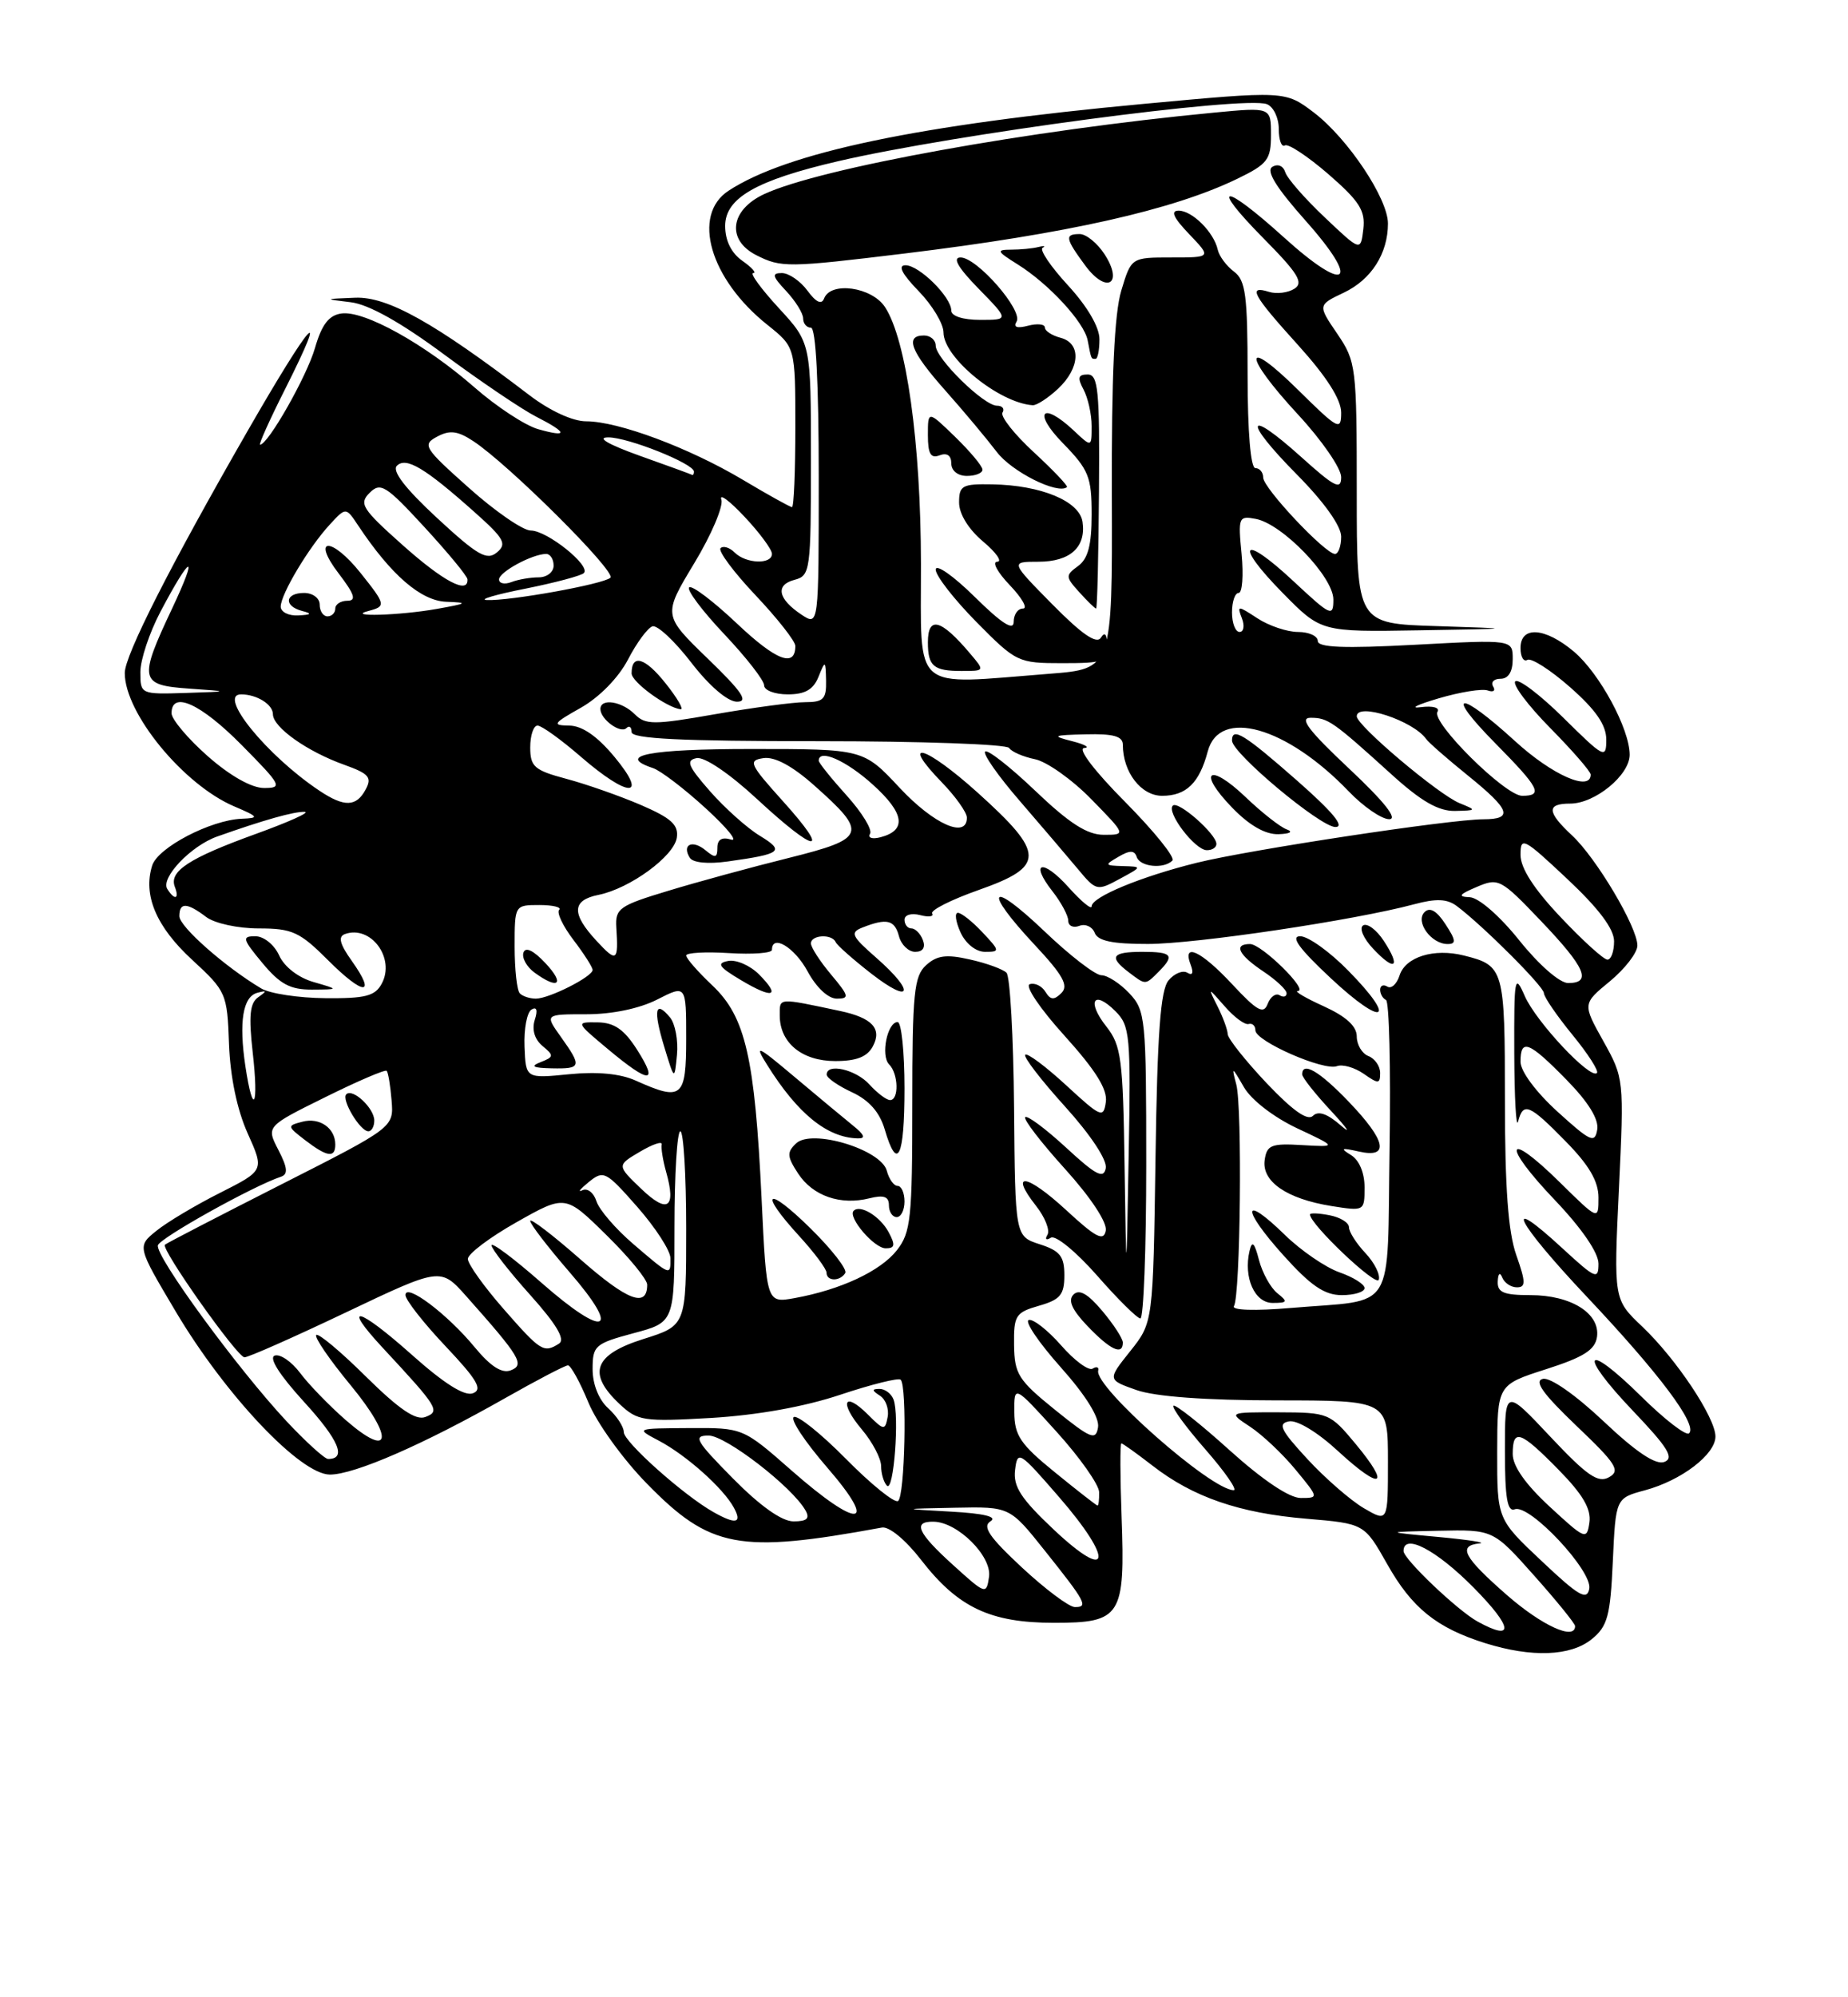 <?xml version="1.0" encoding="UTF-8" standalone="no"?>
<!DOCTYPE svg PUBLIC "-//W3C//DTD SVG 1.1//EN" "http://www.w3.org/Graphics/SVG/1.1/DTD/svg11.dtd" >
<svg xmlns="http://www.w3.org/2000/svg" xmlns:xlink="http://www.w3.org/1999/xlink" version="1.1" viewBox="0 0 237 256">
 <g >
 <path fill="currentColor"
d=" M 204.13 210.10 C 206.17 208.44 206.52 207.15 206.84 200.11 C 207.21 192.02 207.21 192.02 210.97 191.01 C 215.64 189.75 220.00 186.42 220.00 184.12 C 220.00 181.71 214.98 174.18 210.61 170.03 C 206.95 166.56 206.95 166.56 207.62 152.39 C 208.29 138.32 208.27 138.19 205.62 133.44 C 202.95 128.66 202.95 128.66 206.48 125.76 C 208.41 124.16 210.00 122.10 209.99 121.18 C 209.98 118.82 204.72 109.97 201.61 107.08 C 198.38 104.07 198.31 103.00 201.37 103.00 C 204.55 103.00 209.00 99.35 209.00 96.74 C 209.00 93.43 205.14 86.30 201.85 83.52 C 198.14 80.40 195.00 80.19 195.00 83.06 C 195.00 84.19 195.40 84.87 195.88 84.58 C 196.36 84.28 198.84 85.86 201.38 88.10 C 204.67 91.00 206.00 92.93 206.00 94.80 C 206.00 97.30 205.73 97.17 200.52 92.02 C 197.51 89.05 194.73 86.94 194.33 87.33 C 193.94 87.73 195.95 90.41 198.81 93.31 C 201.66 96.20 204.00 98.89 204.00 99.28 C 204.00 101.52 199.06 99.34 194.31 95.00 C 187.05 88.37 185.16 88.58 191.78 95.28 C 197.44 101.01 197.95 102.00 195.21 102.00 C 193.04 102.00 183.53 92.58 184.35 91.24 C 184.69 90.70 183.76 90.44 182.22 90.64 C 180.72 90.83 181.75 90.32 184.50 89.51 C 187.25 88.70 190.09 88.24 190.80 88.50 C 191.52 88.76 191.83 88.53 191.49 87.99 C 191.16 87.44 191.58 87.00 192.44 87.00 C 193.44 87.00 194.00 86.10 194.00 84.48 C 194.00 81.97 194.00 81.97 181.50 82.64 C 172.34 83.13 169.00 83.00 169.00 82.15 C 169.00 81.52 167.86 81.00 166.46 81.00 C 165.07 81.00 162.73 80.21 161.26 79.25 C 158.72 77.59 158.63 77.59 159.27 79.25 C 159.64 80.21 159.50 81.00 158.97 81.00 C 158.44 81.00 158.00 79.88 158.00 78.50 C 158.00 77.12 158.38 76.00 158.85 76.00 C 159.32 76.00 159.49 73.77 159.23 71.03 C 158.77 66.28 158.85 66.09 161.06 66.51 C 164.48 67.17 171.00 73.94 171.00 76.84 C 171.00 79.12 170.67 78.96 165.93 74.54 C 159.32 68.35 158.17 69.57 164.52 76.02 C 169.42 81.00 169.42 81.00 181.96 80.79 C 194.50 80.58 194.50 80.58 184.25 80.25 C 174.00 79.93 174.00 79.93 174.00 63.20 C 174.00 46.99 173.92 46.35 171.50 42.78 C 168.99 39.10 168.99 39.10 172.36 37.50 C 175.87 35.83 178.00 32.49 178.00 28.65 C 178.00 25.45 172.87 17.77 168.52 14.44 C 164.82 11.63 164.82 11.63 146.51 13.33 C 117.86 15.99 100.94 19.53 93.43 24.45 C 88.67 27.57 91.04 35.76 98.42 41.64 C 102.00 44.50 102.00 44.50 102.00 54.75 C 102.00 60.39 101.81 65.00 101.57 65.00 C 101.34 65.00 98.49 63.42 95.24 61.48 C 88.36 57.39 79.28 54.00 75.17 54.00 C 73.44 54.00 70.53 52.66 67.89 50.65 C 55.69 41.34 49.71 38.00 45.56 38.16 C 41.52 38.32 41.51 38.32 44.99 38.74 C 47.29 39.02 51.42 41.33 56.99 45.46 C 61.67 48.92 66.96 52.49 68.75 53.40 C 72.82 55.47 72.92 56.12 68.99 55.00 C 67.33 54.52 63.67 52.12 60.85 49.65 C 54.49 44.09 46.69 39.76 43.78 40.18 C 42.17 40.41 41.26 41.60 40.39 44.62 C 39.34 48.25 34.37 57.00 33.35 57.00 C 33.15 57.00 34.58 53.80 36.55 49.90 C 42.40 38.28 39.90 41.07 31.74 55.26 C 21.85 72.47 16.00 83.99 16.00 86.26 C 16.00 91.40 23.50 100.55 30.00 103.34 C 33.19 104.70 33.28 104.85 31.00 104.94 C 27.00 105.11 20.25 108.63 19.52 110.93 C 18.32 114.72 20.03 118.78 24.63 123.01 C 29.02 127.06 29.14 127.32 29.37 133.83 C 29.53 138.04 30.41 142.26 31.76 145.26 C 33.90 150.02 33.90 150.02 28.20 152.90 C 25.06 154.48 21.39 156.67 20.04 157.77 C 17.58 159.76 17.58 159.76 22.54 168.11 C 28.92 178.85 38.53 189.00 42.31 189.00 C 45.47 189.00 54.34 185.13 64.84 179.17 C 68.88 176.88 72.48 175.00 72.84 175.00 C 73.20 175.01 74.38 177.14 75.45 179.74 C 76.52 182.35 79.89 187.03 82.95 190.15 C 91.08 198.47 94.77 199.16 113.10 195.79 C 114.02 195.62 116.13 197.36 118.10 199.90 C 122.85 206.04 126.98 208.00 135.20 208.00 C 143.78 208.00 144.31 207.17 143.84 194.39 C 143.65 189.23 143.64 185.00 143.81 185.00 C 143.98 185.00 145.78 186.29 147.81 187.86 C 153.00 191.89 158.94 193.94 167.55 194.66 C 174.97 195.29 174.97 195.29 177.90 200.47 C 181.07 206.10 184.24 208.65 190.48 210.61 C 196.43 212.47 201.42 212.29 204.13 210.10 Z  M 189.50 207.84 C 186.92 206.42 180.00 199.83 180.00 198.80 C 180.00 196.45 184.21 198.65 189.00 203.50 C 194.04 208.60 194.25 210.45 189.50 207.84 Z  M 193.23 204.42 C 187.69 199.57 186.91 198.11 189.75 197.82 C 190.71 197.73 188.35 197.36 184.50 197.00 C 177.50 196.35 177.50 196.35 184.50 196.20 C 191.50 196.05 191.50 196.05 196.75 201.95 C 199.64 205.19 202.00 208.10 202.00 208.42 C 202.00 210.31 197.75 208.37 193.23 204.42 Z  M 131.06 200.91 C 126.85 196.99 125.94 195.65 127.04 194.98 C 127.95 194.41 126.18 193.98 121.97 193.75 C 115.50 193.39 115.50 193.39 122.50 193.25 C 129.50 193.11 129.50 193.11 134.00 198.76 C 139.27 205.36 139.61 206.01 137.83 205.98 C 137.10 205.97 134.05 203.69 131.06 200.91 Z  M 197.73 200.10 C 192.00 194.71 192.00 194.71 192.01 186.10 C 192.03 177.50 192.03 177.50 198.26 175.50 C 203.11 173.95 204.57 173.02 204.81 171.35 C 205.23 168.35 201.49 166.00 196.28 166.00 C 192.84 166.00 192.02 165.66 192.08 164.25 C 192.13 163.20 192.36 163.00 192.66 163.75 C 192.94 164.44 193.78 165.00 194.54 165.00 C 195.69 165.00 195.68 164.33 194.46 160.87 C 193.42 157.93 193.00 152.23 193.00 141.00 C 193.00 124.15 192.89 123.76 187.74 122.47 C 183.91 121.51 180.25 122.64 179.49 125.02 C 179.14 126.12 178.44 126.77 177.93 126.46 C 177.42 126.14 177.00 126.32 177.00 126.86 C 177.00 127.39 177.34 127.98 177.75 128.17 C 178.16 128.35 178.37 136.89 178.21 147.14 C 177.87 168.66 179.21 166.49 165.59 167.64 C 160.93 168.04 157.92 167.94 158.25 167.41 C 159.08 166.07 159.33 141.92 158.55 139.00 C 157.93 136.65 157.98 136.67 159.52 139.33 C 160.46 140.97 163.32 143.18 166.32 144.60 C 171.50 147.03 171.50 147.03 167.00 146.77 C 163.04 146.53 162.46 146.76 162.19 148.69 C 161.80 151.44 165.02 153.66 170.75 154.58 C 174.98 155.25 175.00 155.24 175.00 152.18 C 175.00 150.32 174.31 148.68 173.25 148.04 C 171.83 147.17 172.02 147.09 174.25 147.59 C 178.25 148.50 177.79 146.23 172.96 141.20 C 169.22 137.30 167.00 136.00 167.00 137.71 C 167.00 138.10 168.69 140.23 170.75 142.44 C 172.81 144.66 173.35 145.47 171.94 144.24 C 170.22 142.74 169.06 142.34 168.38 143.02 C 167.69 143.71 165.76 142.33 162.43 138.82 C 159.72 135.95 157.48 133.13 157.45 132.55 C 157.43 131.97 156.84 130.38 156.15 129.00 C 154.89 126.50 154.89 126.50 157.08 129.00 C 158.28 130.38 159.65 131.39 160.13 131.25 C 160.61 131.11 161.00 131.48 161.00 132.06 C 161.00 133.45 169.77 137.30 171.46 136.65 C 172.18 136.38 173.72 136.82 174.89 137.63 C 176.77 138.95 177.00 138.94 177.00 137.53 C 177.00 136.65 176.32 135.68 175.50 135.36 C 174.68 135.05 174.00 133.91 174.00 132.84 C 174.00 131.53 172.63 130.28 169.75 128.97 C 167.41 127.91 165.92 127.03 166.44 127.02 C 167.89 126.99 161.80 121.00 160.31 121.00 C 158.16 121.00 158.82 122.37 162.00 124.50 C 163.65 125.60 165.00 126.86 165.00 127.31 C 165.00 127.75 164.60 127.87 164.10 127.56 C 163.61 127.26 162.92 127.76 162.57 128.68 C 162.05 130.04 161.23 129.59 158.04 126.17 C 154.05 121.88 151.57 120.72 152.70 123.66 C 153.10 124.70 152.94 125.08 152.28 124.68 C 151.70 124.32 150.61 124.76 149.86 125.66 C 148.83 126.90 148.42 132.42 148.19 148.40 C 147.88 169.50 147.88 169.50 144.95 173.18 C 142.02 176.85 142.02 176.85 145.76 178.17 C 148.17 179.01 154.57 179.48 163.75 179.49 C 178.00 179.50 178.00 179.50 178.00 187.31 C 178.00 195.11 178.00 195.11 174.91 193.31 C 173.21 192.31 169.95 189.48 167.67 187.01 C 164.24 183.30 163.83 182.46 165.31 182.18 C 166.35 181.98 168.98 183.57 171.62 186.01 C 177.16 191.11 178.43 190.58 173.86 185.08 C 170.57 181.12 170.37 181.04 164.00 181.02 C 157.50 181.01 157.50 181.01 160.34 182.88 C 161.90 183.91 164.52 186.38 166.16 188.38 C 169.14 191.99 169.14 192.00 166.81 192.00 C 165.35 192.00 161.92 189.69 157.69 185.88 C 153.96 182.51 150.72 179.95 150.49 180.18 C 150.25 180.41 152.11 182.94 154.61 185.80 C 157.11 188.66 158.73 191.00 158.22 191.00 C 155.32 191.00 140.32 177.77 140.84 175.68 C 140.96 175.22 140.63 175.11 140.13 175.42 C 139.62 175.74 137.79 174.39 136.07 172.42 C 134.34 170.46 132.48 169.01 131.93 169.19 C 131.38 169.37 133.23 172.10 136.04 175.25 C 139.26 178.86 141.02 181.70 140.82 182.94 C 140.54 184.67 139.90 184.41 135.30 180.70 C 130.59 176.90 130.10 176.11 130.05 172.39 C 130.00 168.60 130.25 168.22 133.25 167.36 C 135.98 166.58 136.50 165.95 136.50 163.46 C 136.50 161.02 135.95 160.32 133.34 159.48 C 130.19 158.46 130.19 158.46 130.05 141.98 C 129.97 132.92 129.54 125.14 129.08 124.68 C 128.62 124.22 126.51 123.45 124.39 122.98 C 121.37 122.29 120.16 122.45 118.77 123.71 C 117.22 125.12 117.00 127.28 117.00 141.52 C 117.00 156.17 116.81 157.97 115.02 160.25 C 112.91 162.93 107.81 165.31 101.91 166.38 C 98.31 167.03 98.31 167.03 97.67 153.63 C 96.80 135.52 95.60 130.32 91.37 126.32 C 89.52 124.57 88.00 122.84 88.00 122.47 C 88.00 122.11 90.48 121.97 93.50 122.16 C 96.53 122.35 99.00 122.16 99.00 121.75 C 99.00 119.67 101.91 121.43 103.57 124.50 C 104.69 126.57 106.21 128.00 107.32 128.00 C 108.97 128.00 108.89 127.66 106.59 124.92 C 105.17 123.23 104.00 121.43 104.00 120.92 C 104.00 119.82 106.69 119.67 107.17 120.75 C 107.35 121.16 109.41 122.98 111.75 124.80 C 116.92 128.81 117.43 127.19 112.39 122.77 C 109.17 119.95 108.98 119.52 110.64 118.87 C 113.73 117.66 114.74 117.90 115.29 120.00 C 115.58 121.10 116.52 122.00 117.37 122.00 C 118.35 122.00 118.72 121.44 118.36 120.50 C 118.05 119.67 117.38 119.00 116.89 119.00 C 116.40 119.00 116.00 118.50 116.00 117.88 C 116.00 117.26 116.88 117.00 118.00 117.29 C 119.10 117.58 119.80 117.48 119.55 117.08 C 119.30 116.67 122.00 115.31 125.55 114.06 C 134.07 111.05 134.05 109.41 125.42 101.63 C 118.66 95.54 115.24 94.56 120.82 100.31 C 122.57 102.12 124.00 104.14 124.00 104.80 C 124.00 107.54 119.78 105.67 115.40 101.00 C 110.73 96.00 110.73 96.00 96.36 96.00 C 83.25 96.00 78.92 96.84 83.75 98.45 C 84.71 98.77 87.75 101.08 90.50 103.60 C 93.25 106.11 94.71 107.91 93.75 107.61 C 92.59 107.25 92.00 107.60 92.00 108.65 C 92.00 109.97 91.73 110.02 90.48 108.98 C 88.80 107.59 87.41 108.24 88.46 109.94 C 88.86 110.58 90.79 110.77 93.31 110.42 C 100.25 109.45 100.69 109.10 97.44 107.12 C 95.82 106.14 92.95 103.57 91.06 101.42 C 88.22 98.18 87.92 97.45 89.34 97.17 C 90.35 96.98 93.56 99.15 97.09 102.42 C 104.70 109.47 106.68 109.66 100.46 102.75 C 96.11 97.92 95.90 97.47 97.92 97.17 C 99.35 96.96 101.61 98.17 104.42 100.67 C 111.34 106.81 111.11 107.48 101.13 109.97 C 96.38 111.15 89.43 113.04 85.69 114.18 C 79.42 116.07 78.89 116.44 79.04 118.87 C 79.32 123.25 79.10 123.40 76.50 120.59 C 73.26 117.10 73.34 115.38 76.75 114.70 C 80.78 113.89 86.45 109.75 86.80 107.36 C 87.04 105.72 86.07 104.85 82.20 103.18 C 79.50 102.02 75.20 100.51 72.65 99.83 C 68.52 98.73 68.00 98.27 68.00 95.79 C 68.00 94.26 68.42 93.00 68.94 93.00 C 69.46 93.00 71.96 94.80 74.50 97.00 C 80.64 102.31 83.21 102.32 78.81 97.02 C 76.60 94.36 74.67 93.02 73.00 93.00 C 70.76 92.97 70.91 92.73 74.50 90.71 C 76.88 89.36 79.32 86.86 80.53 84.55 C 81.64 82.40 83.06 80.48 83.67 80.28 C 84.28 80.07 86.52 82.16 88.64 84.91 C 90.96 87.92 93.30 89.92 94.50 89.94 C 96.04 89.95 95.18 88.68 90.76 84.41 C 85.02 78.85 85.02 78.85 89.03 72.20 C 91.24 68.55 92.80 64.87 92.51 64.03 C 92.22 63.19 93.56 64.18 95.49 66.24 C 97.42 68.29 99.00 70.43 99.00 70.99 C 99.00 72.38 95.66 72.26 94.22 70.82 C 93.57 70.17 92.75 69.92 92.41 70.26 C 92.06 70.60 94.08 73.32 96.89 76.29 C 99.70 79.26 102.00 82.19 102.00 82.79 C 102.00 85.62 99.54 84.68 94.49 79.90 C 91.46 77.04 88.71 74.96 88.38 75.29 C 88.05 75.62 90.08 78.32 92.89 81.29 C 95.70 84.26 98.00 87.21 98.00 87.85 C 98.00 88.48 99.36 89.00 101.03 89.00 C 103.24 89.00 104.31 88.39 104.97 86.75 C 105.84 84.59 105.88 84.61 105.94 87.25 C 105.99 89.60 105.60 90.00 103.25 90.00 C 101.74 90.00 96.55 90.70 91.72 91.54 C 83.81 92.93 82.78 92.92 81.40 91.54 C 79.73 89.87 77.00 89.46 77.00 90.88 C 77.00 92.19 79.58 94.08 80.34 93.32 C 80.70 92.96 81.00 93.19 81.00 93.83 C 81.00 94.69 87.37 95.00 104.94 95.00 C 118.11 95.00 129.12 95.39 129.42 95.87 C 129.72 96.35 131.21 97.00 132.73 97.31 C 134.25 97.62 137.51 99.93 139.96 102.44 C 144.42 107.00 144.42 107.00 141.55 107.00 C 139.43 107.00 137.14 105.53 132.79 101.38 C 129.55 98.29 126.65 96.02 126.34 96.33 C 126.03 96.63 128.04 99.50 130.81 102.69 C 133.57 105.89 136.91 109.80 138.23 111.38 C 140.56 114.19 140.70 114.22 143.56 112.67 C 146.50 111.08 146.50 111.08 144.00 111.01 C 141.65 110.94 141.62 110.87 143.45 109.81 C 144.90 108.96 145.49 108.97 145.78 109.84 C 146.20 111.11 149.25 111.42 150.36 110.30 C 150.74 109.92 148.02 106.55 144.31 102.80 C 140.38 98.85 138.17 95.95 139.03 95.88 C 139.84 95.82 139.15 95.42 137.50 95.00 C 134.82 94.32 135.01 94.22 139.25 94.12 C 142.79 94.03 144.00 94.37 144.00 95.45 C 144.00 98.97 146.34 102.00 149.04 102.00 C 152.13 102.00 153.81 100.37 154.89 96.31 C 156.38 90.69 164.97 93.12 172.95 101.41 C 174.84 103.39 177.19 105.00 178.16 105.00 C 179.31 105.00 177.54 102.76 173.00 98.50 C 167.82 93.63 166.58 92.00 168.08 92.00 C 170.30 92.00 170.93 92.44 178.45 99.25 C 182.26 102.71 184.48 103.98 186.60 103.94 C 189.38 103.88 189.40 103.84 187.20 102.95 C 184.51 101.87 174.00 93.00 174.00 91.81 C 174.00 89.99 181.23 92.36 182.90 94.72 C 183.23 95.19 185.64 97.29 188.25 99.40 C 193.70 103.80 194.12 105.00 190.25 105.01 C 185.99 105.01 160.20 108.92 153.50 110.58 C 146.34 112.35 140.00 114.97 140.00 116.17 C 140.00 116.64 138.69 115.56 137.08 113.77 C 133.72 110.01 131.97 110.42 134.99 114.26 C 136.09 115.66 137.00 117.36 137.00 118.01 C 137.00 118.67 137.64 118.97 138.42 118.67 C 139.20 118.37 140.08 118.77 140.39 119.56 C 140.78 120.60 142.68 121.00 147.22 120.99 C 153.36 120.99 173.73 117.95 181.33 115.91 C 184.19 115.14 185.58 115.20 186.83 116.13 C 190.20 118.66 198.00 126.45 198.00 127.29 C 198.00 127.77 199.64 130.16 201.64 132.61 C 203.64 135.05 205.07 137.27 204.80 137.53 C 203.95 138.38 196.99 130.96 195.55 127.67 C 194.25 124.71 194.17 125.19 194.20 135.00 C 194.22 140.78 194.44 144.71 194.69 143.75 C 195.35 141.21 196.12 141.52 200.79 146.29 C 203.80 149.35 205.00 151.41 205.00 153.50 C 205.00 156.42 205.00 156.42 200.02 151.52 C 193.07 144.68 192.53 146.61 199.38 153.79 C 202.85 157.43 205.00 160.56 205.00 161.97 C 205.00 164.07 204.63 163.91 200.42 160.04 C 192.47 152.70 194.39 156.55 203.51 166.21 C 212.84 176.10 217.72 182.61 216.62 183.71 C 216.25 184.08 213.50 181.96 210.50 179.00 C 203.19 171.78 202.27 173.33 209.42 180.83 C 213.92 185.55 214.74 186.88 213.45 187.38 C 212.35 187.80 209.86 186.15 205.66 182.18 C 202.09 178.81 198.82 176.52 197.88 176.73 C 196.69 177.00 197.86 178.63 202.16 182.74 C 207.30 187.63 207.85 188.51 206.35 189.34 C 204.95 190.13 203.53 189.15 198.81 184.13 C 193.00 177.95 193.00 177.95 193.00 185.94 C 193.00 192.00 193.31 193.82 194.27 193.45 C 196.16 192.73 204.27 201.38 203.82 203.64 C 203.52 205.18 202.46 204.57 197.73 200.10 Z  M 144.00 172.08 C 144.00 171.57 142.81 169.74 141.36 168.02 C 139.51 165.82 138.41 165.19 137.67 165.93 C 136.93 166.67 137.48 167.89 139.49 169.99 C 142.40 173.03 144.00 173.77 144.00 172.08 Z  M 147.00 149.31 C 147.00 130.48 146.91 129.53 144.83 127.31 C 143.63 126.04 142.02 125.00 141.25 125.00 C 140.48 125.00 137.18 122.46 133.93 119.35 C 126.90 112.65 125.98 113.92 132.67 121.08 C 136.32 124.98 137.07 126.33 136.13 127.27 C 135.18 128.22 134.73 128.19 134.07 127.12 C 133.61 126.37 132.70 125.93 132.06 126.15 C 131.41 126.36 133.39 129.30 136.52 132.75 C 140.51 137.17 142.05 139.63 141.82 141.24 C 141.52 143.36 141.21 143.23 136.73 139.10 C 134.11 136.69 131.74 134.92 131.48 135.19 C 131.22 135.45 133.51 138.43 136.58 141.82 C 139.88 145.47 142.01 148.69 141.81 149.73 C 141.54 151.14 140.56 150.64 136.72 147.09 C 134.10 144.68 131.74 142.92 131.48 143.19 C 131.22 143.45 133.51 146.43 136.58 149.82 C 139.88 153.47 142.01 156.69 141.81 157.73 C 141.54 159.14 140.56 158.64 136.72 155.09 C 131.66 150.43 129.37 150.11 132.87 154.56 C 134.03 156.03 134.68 157.70 134.33 158.27 C 133.98 158.85 134.17 159.01 134.77 158.64 C 135.37 158.27 138.01 160.44 140.68 163.47 C 143.33 166.50 145.84 168.98 146.25 168.99 C 146.66 168.99 147.00 160.14 147.00 149.31 Z  M 163.81 165.75 C 162.95 165.06 161.89 163.15 161.46 161.50 C 160.88 159.25 160.57 158.96 160.25 160.33 C 159.45 163.74 160.90 167.00 163.21 167.00 C 165.12 167.00 165.19 166.85 163.81 165.75 Z  M 175.00 165.10 C 175.00 164.60 173.54 163.69 171.76 163.07 C 169.98 162.44 166.84 160.29 164.78 158.28 C 159.32 152.95 159.16 154.85 164.56 160.86 C 168.11 164.81 169.86 166.00 172.09 166.00 C 173.69 166.00 175.00 165.59 175.00 165.10 Z  M 175.11 160.61 C 173.95 159.38 173.00 157.89 173.00 157.30 C 173.00 156.71 171.88 156.02 170.50 155.76 C 169.12 155.49 168.00 155.45 168.00 155.66 C 168.00 156.92 176.51 164.98 176.82 164.03 C 177.04 163.38 176.27 161.85 175.11 160.61 Z  M 108.40 163.17 C 108.68 162.71 106.68 160.14 103.96 157.46 C 98.31 151.90 97.20 152.64 102.50 158.43 C 104.42 160.53 106.00 162.64 106.00 163.13 C 106.00 164.24 107.72 164.27 108.40 163.17 Z  M 113.97 157.94 C 112.88 155.91 110.32 154.34 109.48 155.19 C 108.68 155.99 112.10 160.00 113.59 160.00 C 114.77 160.00 114.85 159.59 113.97 157.94 Z  M 116.00 154.00 C 116.00 152.90 115.60 152.00 115.12 152.00 C 114.63 152.00 114.01 151.13 113.73 150.06 C 113.01 147.33 104.11 144.64 102.10 146.55 C 100.89 147.69 100.93 148.24 102.36 150.42 C 104.24 153.29 107.79 154.52 111.50 153.59 C 113.34 153.13 114.00 153.36 114.00 154.48 C 114.00 155.32 114.45 156.00 115.00 156.00 C 115.55 156.00 116.00 155.10 116.00 154.00 Z  M 116.00 139.50 C 116.00 134.82 115.60 131.00 115.12 131.00 C 113.79 131.00 112.92 135.32 114.03 136.43 C 115.22 137.62 115.31 141.00 114.15 141.00 C 113.69 141.00 112.50 140.10 111.50 139.00 C 109.76 137.07 105.98 136.21 106.02 137.75 C 106.03 138.16 107.50 139.18 109.27 140.00 C 111.45 141.01 112.81 142.55 113.46 144.75 C 115.08 150.27 116.00 148.38 116.00 139.50 Z  M 109.35 144.23 C 108.17 143.28 104.80 140.47 101.86 138.00 C 97.06 133.96 96.70 133.81 98.39 136.50 C 102.30 142.75 106.07 145.81 110.00 145.91 C 111.07 145.94 110.88 145.46 109.35 144.23 Z  M 111.94 134.11 C 113.15 131.85 111.85 130.45 107.74 129.58 C 99.67 127.87 100.00 127.85 100.00 130.15 C 100.00 133.66 102.85 136.00 107.12 136.00 C 109.84 136.00 111.22 135.46 111.94 134.11 Z  M 172.91 124.41 C 170.53 121.98 167.76 120.00 166.75 120.00 C 165.45 120.00 166.61 121.59 170.70 125.41 C 177.46 131.72 179.28 130.89 172.91 124.41 Z  M 97.32 124.87 C 96.18 123.74 94.41 122.97 93.38 123.17 C 91.86 123.46 92.18 123.93 95.00 125.61 C 99.15 128.09 100.20 127.76 97.32 124.87 Z  M 148.57 124.57 C 150.70 122.44 150.35 122.00 146.50 122.00 C 142.59 122.00 142.16 122.64 144.75 124.61 C 146.95 126.28 146.86 126.28 148.57 124.57 Z  M 177.47 120.60 C 176.54 119.18 175.35 118.29 174.82 118.61 C 174.28 118.94 174.85 120.28 176.10 121.60 C 178.91 124.60 179.71 124.01 177.47 120.60 Z  M 126.00 119.50 C 124.71 118.12 123.29 117.00 122.85 117.00 C 122.40 117.00 122.56 118.12 123.18 119.50 C 123.85 120.96 125.16 122.00 126.33 122.00 C 128.26 122.00 128.25 121.89 126.00 119.50 Z  M 185.37 118.45 C 184.25 116.73 183.37 116.23 182.69 116.91 C 181.47 118.13 183.54 121.00 185.65 121.00 C 186.78 121.00 186.72 120.51 185.37 118.45 Z  M 156.00 108.17 C 156.00 106.90 151.09 102.58 150.41 103.26 C 149.56 104.11 153.23 108.93 154.75 108.97 C 155.44 108.99 156.00 108.63 156.00 108.17 Z  M 165.00 106.30 C 164.18 106.00 161.82 104.15 159.77 102.19 C 155.04 97.67 153.49 98.84 158.01 103.51 C 160.22 105.80 162.28 106.97 163.95 106.92 C 165.45 106.87 165.89 106.62 165.00 106.30 Z  M 166.31 100.02 C 159.57 94.10 158.00 93.13 158.00 94.92 C 158.00 96.53 169.33 106.00 171.26 106.00 C 172.52 106.00 170.92 104.07 166.31 100.02 Z  M 85.34 87.56 C 82.72 84.27 81.00 83.77 81.00 86.31 C 81.00 87.41 85.50 90.70 87.29 90.91 C 87.73 90.96 86.85 89.45 85.34 87.56 Z  M 122.25 200.61 C 117.66 196.46 117.00 194.98 119.75 195.04 C 122.83 195.10 127.21 199.46 126.84 202.09 C 126.51 204.41 126.41 204.38 122.25 200.61 Z  M 135.18 196.09 C 130.93 192.09 129.92 190.54 130.18 188.41 C 130.49 185.85 130.72 186.00 135.82 191.88 C 142.88 200.01 142.44 202.91 135.18 196.09 Z  M 198.75 193.12 C 195.65 190.26 194.00 187.92 194.00 186.37 C 194.00 183.04 194.97 183.38 199.88 188.38 C 202.98 191.53 204.08 193.41 203.84 195.13 C 203.51 197.41 203.32 197.34 198.75 193.12 Z  M 91.50 193.81 C 87.69 191.67 80.00 184.81 80.00 183.56 C 80.00 182.87 79.10 181.50 78.00 180.50 C 76.79 179.41 76.00 177.42 76.00 175.49 C 76.00 172.47 76.30 172.21 81.25 170.88 C 86.50 169.48 86.50 169.48 86.50 157.24 C 86.50 150.51 86.84 145.00 87.25 145.00 C 87.66 145.00 88.00 150.60 88.00 157.45 C 88.00 169.90 88.00 169.90 82.50 171.63 C 76.16 173.63 75.28 176.04 79.46 179.96 C 81.77 182.13 82.50 182.24 91.21 181.74 C 97.10 181.39 103.15 180.31 107.76 178.77 C 111.75 177.44 115.24 176.57 115.51 176.84 C 116.35 177.68 116.05 191.85 115.17 192.39 C 114.72 192.68 111.71 190.25 108.50 187.00 C 105.29 183.75 102.27 181.33 101.80 181.63 C 101.32 181.92 103.25 184.82 106.07 188.08 C 112.77 195.81 110.15 196.06 101.54 188.50 C 95.28 183.00 95.28 183.00 88.39 183.04 C 81.50 183.08 81.50 183.08 84.50 184.66 C 88.01 186.51 92.77 190.75 94.12 193.25 C 95.21 195.25 94.37 195.43 91.50 193.81 Z  M 114.59 179.37 C 114.30 178.62 113.49 178.01 112.78 178.02 C 111.79 178.03 111.81 178.22 112.85 178.89 C 113.59 179.36 114.03 180.58 113.84 181.61 C 113.50 183.37 113.36 183.36 111.32 181.32 C 108.22 178.22 107.59 179.73 110.53 183.22 C 111.89 184.83 113.00 186.94 113.00 187.91 C 113.00 188.88 113.34 190.01 113.75 190.43 C 114.62 191.31 115.37 181.41 114.59 179.37 Z  M 94.00 189.50 C 89.21 184.65 88.84 184.00 90.88 184.00 C 93.08 184.00 101.59 190.57 103.30 193.59 C 103.89 194.63 103.49 195.00 101.77 195.00 C 100.26 195.00 97.50 193.04 94.00 189.50 Z  M 135.30 188.72 C 130.85 185.11 130.10 183.99 130.08 181.00 C 130.05 177.50 130.05 177.50 135.49 183.50 C 138.48 186.80 140.94 190.29 140.96 191.25 C 140.98 192.21 140.89 192.99 140.75 192.97 C 140.61 192.96 138.16 191.05 135.30 188.72 Z  M 36.77 182.19 C 30.47 175.45 19.86 160.95 20.25 159.61 C 20.53 158.66 32.46 152.01 36.04 150.82 C 36.96 150.51 36.88 149.67 35.70 147.39 C 34.14 144.37 34.14 144.37 41.69 140.64 C 45.84 138.58 49.39 137.06 49.59 137.25 C 49.78 137.45 50.07 139.16 50.22 141.05 C 50.50 144.50 50.50 144.50 36.00 151.85 C 28.02 155.90 21.34 159.35 21.15 159.54 C 20.59 160.06 30.40 173.93 31.35 173.97 C 31.82 173.99 37.67 171.40 44.35 168.22 C 56.50 162.44 56.50 162.44 59.79 166.13 C 66.72 173.92 67.33 174.94 65.50 175.64 C 64.37 176.07 62.92 175.15 60.88 172.68 C 57.39 168.44 52.00 164.38 52.00 165.99 C 52.00 166.61 54.31 169.56 57.13 172.54 C 61.21 176.86 61.93 178.09 60.65 178.58 C 59.58 178.99 56.96 177.34 52.81 173.64 C 45.90 167.49 43.71 166.97 49.10 172.77 C 56.20 180.41 56.49 180.88 54.55 181.62 C 53.32 182.09 51.19 180.64 46.94 176.45 C 43.70 173.24 40.83 170.84 40.56 171.11 C 40.28 171.38 42.27 174.28 44.97 177.55 C 50.60 184.38 50.19 187.12 44.30 181.98 C 42.21 180.15 39.60 177.46 38.50 175.99 C 37.40 174.52 35.93 173.51 35.23 173.75 C 34.44 174.02 35.84 176.23 38.99 179.68 C 43.47 184.58 44.49 187.00 42.08 187.00 C 41.64 187.00 39.25 184.83 36.77 182.19 Z  M 43.00 146.70 C 43.00 144.59 40.99 143.19 38.79 143.77 C 36.80 144.29 36.81 144.35 39.12 146.13 C 41.95 148.30 43.00 148.46 43.00 146.70 Z  M 48.00 143.62 C 48.00 142.04 45.22 139.44 44.41 140.26 C 43.74 140.92 46.18 145.00 47.24 145.00 C 47.66 145.00 48.00 144.38 48.00 143.62 Z  M 64.58 167.77 C 62.06 164.89 60.00 162.01 60.00 161.36 C 60.00 160.71 62.81 158.59 66.25 156.65 C 72.50 153.12 72.50 153.12 77.75 158.28 C 80.64 161.11 83.00 163.98 83.00 164.66 C 83.00 167.67 80.50 166.73 74.48 161.45 C 70.92 158.32 68.00 156.09 68.00 156.49 C 68.00 156.90 70.26 159.84 73.03 163.04 C 79.77 170.81 77.68 171.64 69.48 164.45 C 65.92 161.32 63.02 159.15 63.04 159.63 C 63.07 160.11 65.29 162.96 67.99 165.97 C 71.37 169.74 72.52 171.68 71.70 172.21 C 69.73 173.46 69.35 173.22 64.58 167.77 Z  M 81.24 159.47 C 78.97 157.53 76.83 155.05 76.49 153.96 C 76.14 152.86 75.33 152.24 74.68 152.56 C 74.03 152.88 74.40 152.41 75.50 151.51 C 77.41 149.96 77.69 150.10 81.73 154.69 C 84.06 157.34 85.97 160.29 85.98 161.25 C 86.01 163.56 86.01 163.56 81.24 159.47 Z  M 82.24 152.38 C 79.10 149.37 79.10 149.37 82.07 147.62 C 83.71 146.65 84.96 146.23 84.86 146.68 C 84.76 147.13 85.01 148.72 85.43 150.21 C 86.74 154.86 85.63 155.62 82.24 152.38 Z  M 199.75 142.49 C 196.98 139.97 195.00 137.31 195.00 136.09 C 195.00 133.06 196.07 133.47 200.88 138.38 C 203.69 141.24 205.06 143.45 204.84 144.78 C 204.54 146.59 203.98 146.33 199.75 142.49 Z  M 31.47 136.66 C 30.62 130.98 31.14 127.75 33.00 127.25 C 34.24 126.92 34.26 127.01 33.11 127.82 C 32.04 128.57 31.88 130.21 32.41 134.90 C 33.20 141.85 32.46 143.24 31.47 136.66 Z  M 81.50 138.49 C 79.54 137.61 76.58 137.33 72.97 137.69 C 67.43 138.24 67.43 138.24 67.27 134.15 C 67.18 131.89 67.58 129.76 68.16 129.40 C 68.83 128.99 68.99 129.47 68.58 130.73 C 68.19 131.97 68.56 133.22 69.57 134.06 C 71.06 135.29 71.04 135.47 69.35 136.13 C 67.97 136.67 68.33 136.88 70.75 136.93 C 74.57 137.01 74.66 136.73 71.93 132.90 C 69.86 130.00 69.86 130.00 75.22 130.00 C 78.50 130.00 82.02 129.27 84.29 128.11 C 88.00 126.22 88.00 126.22 88.00 133.11 C 88.00 140.74 87.47 141.17 81.50 138.49 Z  M 81.70 134.54 C 80.05 131.95 78.78 131.07 76.66 131.04 C 73.81 131.00 73.81 131.00 78.00 134.50 C 83.30 138.93 84.51 138.95 81.70 134.54 Z  M 85.93 130.41 C 84.02 128.11 83.75 129.44 85.18 134.15 C 86.50 138.50 86.50 138.50 86.82 135.18 C 86.99 133.36 86.59 131.21 85.93 130.41 Z  M 33.50 126.69 C 28.86 123.93 23.00 118.76 23.00 117.43 C 23.00 115.63 23.97 115.66 26.44 117.53 C 27.52 118.35 30.51 119.00 33.19 119.00 C 37.48 119.00 38.44 119.44 42.08 123.08 C 46.65 127.65 48.34 127.69 45.10 123.14 C 43.57 120.99 43.33 120.05 44.24 119.72 C 47.55 118.54 50.72 122.80 48.96 126.07 C 48.11 127.67 46.86 127.99 41.71 127.94 C 38.30 127.91 34.60 127.35 33.50 126.69 Z  M 40.21 125.87 C 38.26 125.31 36.46 123.92 35.80 122.46 C 35.17 121.08 33.83 120.00 32.74 120.00 C 31.00 120.00 31.09 120.35 33.65 123.43 C 35.91 126.15 37.22 126.85 40.00 126.84 C 43.50 126.82 43.50 126.82 40.21 125.87 Z  M 66.67 127.33 C 66.30 126.97 66.00 124.27 66.00 121.33 C 66.00 116.01 66.01 116.00 69.17 116.00 C 70.91 116.00 72.05 116.28 71.71 116.62 C 71.37 116.97 72.19 118.70 73.54 120.47 C 74.89 122.24 76.00 123.97 76.00 124.32 C 76.00 125.18 70.42 128.00 68.72 128.00 C 67.96 128.00 67.03 127.70 66.67 127.33 Z  M 69.94 123.44 C 68.41 121.81 67.39 121.32 67.13 122.10 C 66.91 122.78 67.55 123.93 68.55 124.66 C 71.63 126.91 72.49 126.15 69.94 123.44 Z  M 194.86 120.55 C 192.34 117.40 189.65 115.06 188.50 115.00 C 186.91 114.93 187.10 114.65 189.39 113.68 C 192.18 112.49 192.47 112.64 197.64 118.06 C 203.32 124.01 204.19 126.00 201.11 126.00 C 200.03 126.00 197.37 123.68 194.86 120.55 Z  M 200.15 117.56 C 196.72 113.94 195.00 111.27 195.00 109.57 C 195.00 107.19 195.38 107.38 201.00 112.66 C 205.04 116.45 207.00 119.06 207.00 120.65 C 207.00 121.94 206.62 123.00 206.15 123.00 C 205.67 123.00 202.97 120.55 200.15 117.56 Z  M 21.45 113.93 C 20.58 112.51 24.49 108.41 27.85 107.22 C 33.80 105.11 37.72 104.00 39.07 104.06 C 39.86 104.09 37.03 105.36 32.80 106.89 C 24.24 109.99 21.66 111.67 22.42 113.66 C 23.04 115.26 22.39 115.44 21.45 113.93 Z  M 111.58 106.87 C 111.90 106.35 110.55 104.14 108.58 101.96 C 106.61 99.78 105.00 97.77 105.00 97.50 C 105.00 95.92 108.53 97.48 111.94 100.57 C 116.00 104.23 116.32 106.42 112.93 107.31 C 111.86 107.59 111.26 107.39 111.58 106.87 Z  M 40.97 101.35 C 34.23 96.86 27.83 89.00 30.92 89.00 C 32.93 89.00 35.00 90.29 35.00 91.54 C 35.00 93.22 39.41 96.34 44.19 98.04 C 47.31 99.16 47.73 99.64 46.90 101.18 C 45.70 103.43 44.16 103.48 40.97 101.35 Z  M 26.64 96.92 C 24.09 94.67 22.00 92.19 22.00 91.42 C 22.00 88.48 25.75 90.19 31.00 95.50 C 36.11 100.67 36.28 101.00 33.86 101.00 C 32.27 101.00 29.50 99.44 26.64 96.92 Z  M 18.00 86.15 C 18.00 84.58 19.16 81.09 20.58 78.40 C 24.52 70.93 25.53 70.66 22.07 78.00 C 17.75 87.15 17.90 87.82 24.25 88.26 C 29.50 88.63 29.50 88.63 23.75 88.82 C 18.05 89.00 18.00 88.97 18.00 86.15 Z  M 118.11 72.25 C 118.09 56.71 116.24 43.54 113.50 39.36 C 111.81 36.78 106.54 36.04 105.69 38.25 C 105.37 39.09 104.66 38.76 103.55 37.25 C 102.63 36.01 101.16 35.00 100.27 35.00 C 98.94 35.00 99.04 35.41 100.83 37.31 C 102.02 38.59 103.00 40.16 103.00 40.81 C 103.00 41.47 103.45 42.00 104.00 42.00 C 104.63 42.00 105.00 49.04 105.00 61.12 C 105.00 80.24 105.00 80.24 102.80 78.79 C 99.76 76.77 99.40 74.97 101.89 74.32 C 103.92 73.79 104.00 73.17 104.00 58.86 C 104.00 43.96 104.00 43.96 99.87 39.48 C 97.60 37.01 96.13 35.00 96.60 35.00 C 97.06 35.00 96.44 34.30 95.22 33.44 C 93.79 32.44 93.00 30.85 93.00 28.96 C 93.00 25.38 96.99 23.10 107.50 20.66 C 122.35 17.21 159.62 12.25 162.47 13.35 C 163.31 13.67 164.00 15.10 164.00 16.53 C 164.00 17.95 164.35 18.90 164.78 18.64 C 165.20 18.37 167.72 20.04 170.37 22.33 C 174.35 25.79 175.12 27.00 174.84 29.37 C 174.50 32.23 174.50 32.23 169.89 27.86 C 167.35 25.46 165.07 22.86 164.83 22.07 C 164.57 21.25 163.87 20.96 163.17 21.39 C 162.34 21.91 163.68 24.06 167.44 28.29 C 174.61 36.34 172.76 37.76 164.65 30.42 C 156.83 23.35 155.01 23.43 162.03 30.54 C 166.49 35.05 167.22 36.24 166.00 37.01 C 165.18 37.53 163.71 37.71 162.75 37.41 C 159.96 36.54 160.64 37.79 166.50 44.26 C 170.13 48.28 172.00 51.20 172.00 52.89 C 172.00 55.26 171.64 55.07 166.50 50.00 C 159.35 42.94 159.35 45.45 166.50 53.17 C 169.53 56.44 172.00 60.03 172.00 61.15 C 172.00 62.86 171.18 62.45 166.86 58.56 C 159.76 52.18 159.36 53.78 166.31 60.81 C 169.80 64.33 172.00 67.42 172.00 68.78 C 172.00 70.00 171.64 71.00 171.21 71.00 C 169.95 71.00 162.00 62.55 162.00 61.21 C 162.00 60.55 161.55 60.00 161.00 60.00 C 160.39 60.00 160.00 55.35 160.00 48.06 C 160.00 37.85 159.75 35.92 158.25 34.81 C 157.29 34.09 156.35 32.83 156.17 32.00 C 155.68 29.77 152.90 27.00 151.16 27.00 C 150.08 27.00 150.48 27.89 152.50 30.00 C 155.37 33.00 155.37 33.00 150.23 33.00 C 145.08 33.00 145.08 33.00 143.80 37.25 C 142.91 40.19 142.54 48.34 142.59 63.62 C 142.66 85.73 142.66 85.73 134.58 86.36 C 116.70 87.75 118.14 88.98 118.11 72.25 Z  M 124.40 83.75 C 120.67 79.34 119.00 78.90 119.00 82.33 C 119.00 85.39 119.72 86.00 123.32 86.00 C 126.31 86.00 126.31 86.00 124.40 83.75 Z  M 141.98 82.75 C 141.97 81.28 141.70 80.93 141.19 81.73 C 140.64 82.60 138.77 81.32 134.98 77.48 C 129.57 72.00 129.57 72.00 133.16 72.00 C 137.24 72.00 139.30 70.14 138.83 66.89 C 138.44 64.23 133.52 62.19 127.25 62.08 C 123.40 62.01 123.00 62.23 123.00 64.41 C 123.00 65.88 124.21 67.84 126.08 69.41 C 127.77 70.83 128.58 72.00 127.89 72.00 C 127.19 72.00 127.92 73.35 129.50 75.00 C 131.08 76.65 131.84 78.00 131.19 78.00 C 130.53 78.00 130.00 78.77 130.00 79.71 C 130.00 80.90 128.47 79.92 125.00 76.50 C 122.25 73.79 120.00 72.22 120.00 73.01 C 120.00 73.79 122.35 76.81 125.22 79.72 C 130.32 84.88 130.56 85.00 136.22 85.00 C 141.55 85.00 142.00 84.83 141.98 82.75 Z  M 140.94 63.00 C 141.04 50.02 140.84 48.00 139.49 48.00 C 138.26 48.00 138.15 48.41 138.96 49.93 C 139.53 51.00 140.00 53.10 140.00 54.61 C 140.00 57.35 140.00 57.35 137.69 55.17 C 133.64 51.38 132.41 52.81 136.30 56.79 C 139.63 60.21 140.00 61.11 140.00 65.93 C 140.00 69.86 139.54 71.62 138.26 72.55 C 136.62 73.75 136.63 73.93 138.42 75.91 C 139.46 77.06 140.43 78.00 140.57 78.00 C 140.72 78.00 140.88 71.25 140.94 63.00 Z  M 132.59 57.97 C 130.08 55.66 128.27 53.37 128.57 52.88 C 128.87 52.40 128.55 52.00 127.86 52.00 C 126.17 52.00 120.00 45.95 120.00 44.30 C 120.00 43.59 119.33 43.00 118.50 43.00 C 115.99 43.00 116.79 45.06 121.25 50.07 C 123.59 52.70 126.54 56.23 127.82 57.91 C 129.73 60.45 135.61 63.40 136.83 62.44 C 137.01 62.30 135.10 60.29 132.59 57.97 Z  M 126.00 60.20 C 126.00 59.75 124.42 57.87 122.50 56.00 C 119.00 52.61 119.00 52.61 119.00 55.77 C 119.00 58.17 119.36 58.80 120.50 58.36 C 121.45 58.00 122.00 58.38 122.00 59.39 C 122.00 60.33 122.83 61.00 124.00 61.00 C 125.10 61.00 126.00 60.64 126.00 60.20 Z  M 135.69 49.83 C 138.54 47.15 138.69 43.99 136.00 43.29 C 134.90 43.00 134.00 42.41 134.00 41.98 C 134.00 41.54 133.03 41.44 131.84 41.75 C 130.43 42.12 129.92 41.94 130.37 41.22 C 131.24 39.81 125.30 33.00 123.19 33.00 C 122.11 33.00 122.86 34.30 125.50 37.00 C 129.41 41.00 129.41 41.00 125.70 41.00 C 123.51 41.00 122.00 40.52 122.00 39.81 C 122.00 38.07 117.89 34.00 116.13 34.00 C 115.11 34.00 115.65 35.08 117.80 37.30 C 119.56 39.11 121.00 41.50 121.00 42.61 C 121.00 45.84 128.11 51.64 132.44 51.94 C 132.95 51.97 134.41 51.02 135.69 49.83 Z  M 141.00 43.48 C 141.00 41.92 139.45 39.28 136.96 36.57 C 134.74 34.16 133.28 32.00 133.71 31.76 C 134.15 31.52 133.90 31.48 133.17 31.66 C 132.44 31.85 130.86 32.00 129.67 32.00 C 127.74 32.01 127.83 32.21 130.50 33.88 C 134.50 36.37 139.06 41.31 139.49 43.63 C 139.96 46.08 139.92 46.00 140.50 46.00 C 140.78 46.00 141.00 44.86 141.00 43.48 Z  M 141.63 32.55 C 140.71 31.15 139.29 30.00 138.48 30.00 C 136.51 30.00 136.61 30.55 139.19 34.05 C 141.93 37.75 144.14 36.39 141.63 32.55 Z  M 116.03 32.49 C 136.90 29.95 150.41 26.92 158.69 22.91 C 162.57 21.03 163.00 20.46 163.00 17.28 C 163.00 13.74 163.00 13.74 155.75 14.43 C 131.99 16.69 105.17 21.54 98.00 24.88 C 93.63 26.92 93.14 30.75 97.00 32.71 C 100.18 34.32 101.03 34.31 116.03 32.49 Z  M 36.00 77.75 C 36.01 76.16 39.58 70.18 42.28 67.25 C 44.36 64.99 44.36 64.99 45.93 67.35 C 50.15 73.70 53.97 77.00 57.22 77.13 C 60.12 77.24 59.98 77.34 56.00 78.05 C 51.28 78.89 44.23 79.10 47.25 78.31 C 49.53 77.71 49.49 77.51 46.25 73.45 C 42.52 68.77 39.87 68.83 43.43 73.50 C 45.48 76.18 45.74 77.00 44.55 77.00 C 43.70 77.00 43.00 77.45 43.00 78.00 C 43.00 78.55 42.55 79.00 42.00 79.00 C 41.45 79.00 41.00 78.33 41.00 77.50 C 41.00 76.67 40.11 76.00 39.00 76.00 C 36.54 76.00 36.35 77.68 38.75 78.31 C 40.07 78.65 39.94 78.80 38.25 78.88 C 37.01 78.95 36.00 78.44 36.00 77.75 Z  M 67.38 75.45 C 71.16 74.69 74.53 73.80 74.88 73.45 C 75.81 72.52 70.17 68.00 68.07 68.00 C 67.07 68.00 63.50 65.54 60.13 62.53 C 54.36 57.39 54.12 57.00 56.07 55.96 C 57.68 55.10 58.69 55.22 60.68 56.53 C 65.22 59.50 79.09 73.31 78.28 74.05 C 77.39 74.88 65.31 77.05 62.42 76.91 C 61.36 76.85 63.59 76.20 67.38 75.45 Z  M 51.63 69.86 C 46.42 65.22 46.01 64.56 47.40 63.17 C 48.80 61.77 49.49 62.20 54.43 67.56 C 57.44 70.83 59.93 73.84 59.95 74.25 C 60.07 76.22 56.87 74.53 51.63 69.86 Z  M 64.00 74.27 C 64.00 73.31 68.28 71.00 70.05 71.00 C 70.57 71.00 71.00 71.67 71.00 72.50 C 71.00 73.33 70.14 74.00 69.08 74.00 C 68.03 74.00 66.45 74.27 65.58 74.61 C 64.71 74.94 64.00 74.79 64.00 74.27 Z  M 56.05 66.39 C 51.97 62.61 50.24 60.36 50.90 59.70 C 52.08 58.52 54.51 59.98 60.87 65.65 C 64.67 69.03 65.05 69.72 63.72 70.81 C 62.44 71.88 61.24 71.19 56.05 66.39 Z  M 82.00 58.40 C 77.99 56.96 76.46 56.07 78.00 56.06 C 80.52 56.04 89.00 59.43 89.00 60.45 C 89.00 60.75 88.89 60.94 88.75 60.86 C 88.61 60.78 85.58 59.67 82.00 58.40 Z  M 144.22 149.38 C 144.02 135.70 143.80 134.01 141.89 131.58 C 139.33 128.34 140.24 126.80 143.05 129.61 C 144.92 131.47 145.03 132.72 144.75 148.05 C 144.45 164.50 144.45 164.50 144.22 149.38 Z "/>
</g>
</svg>